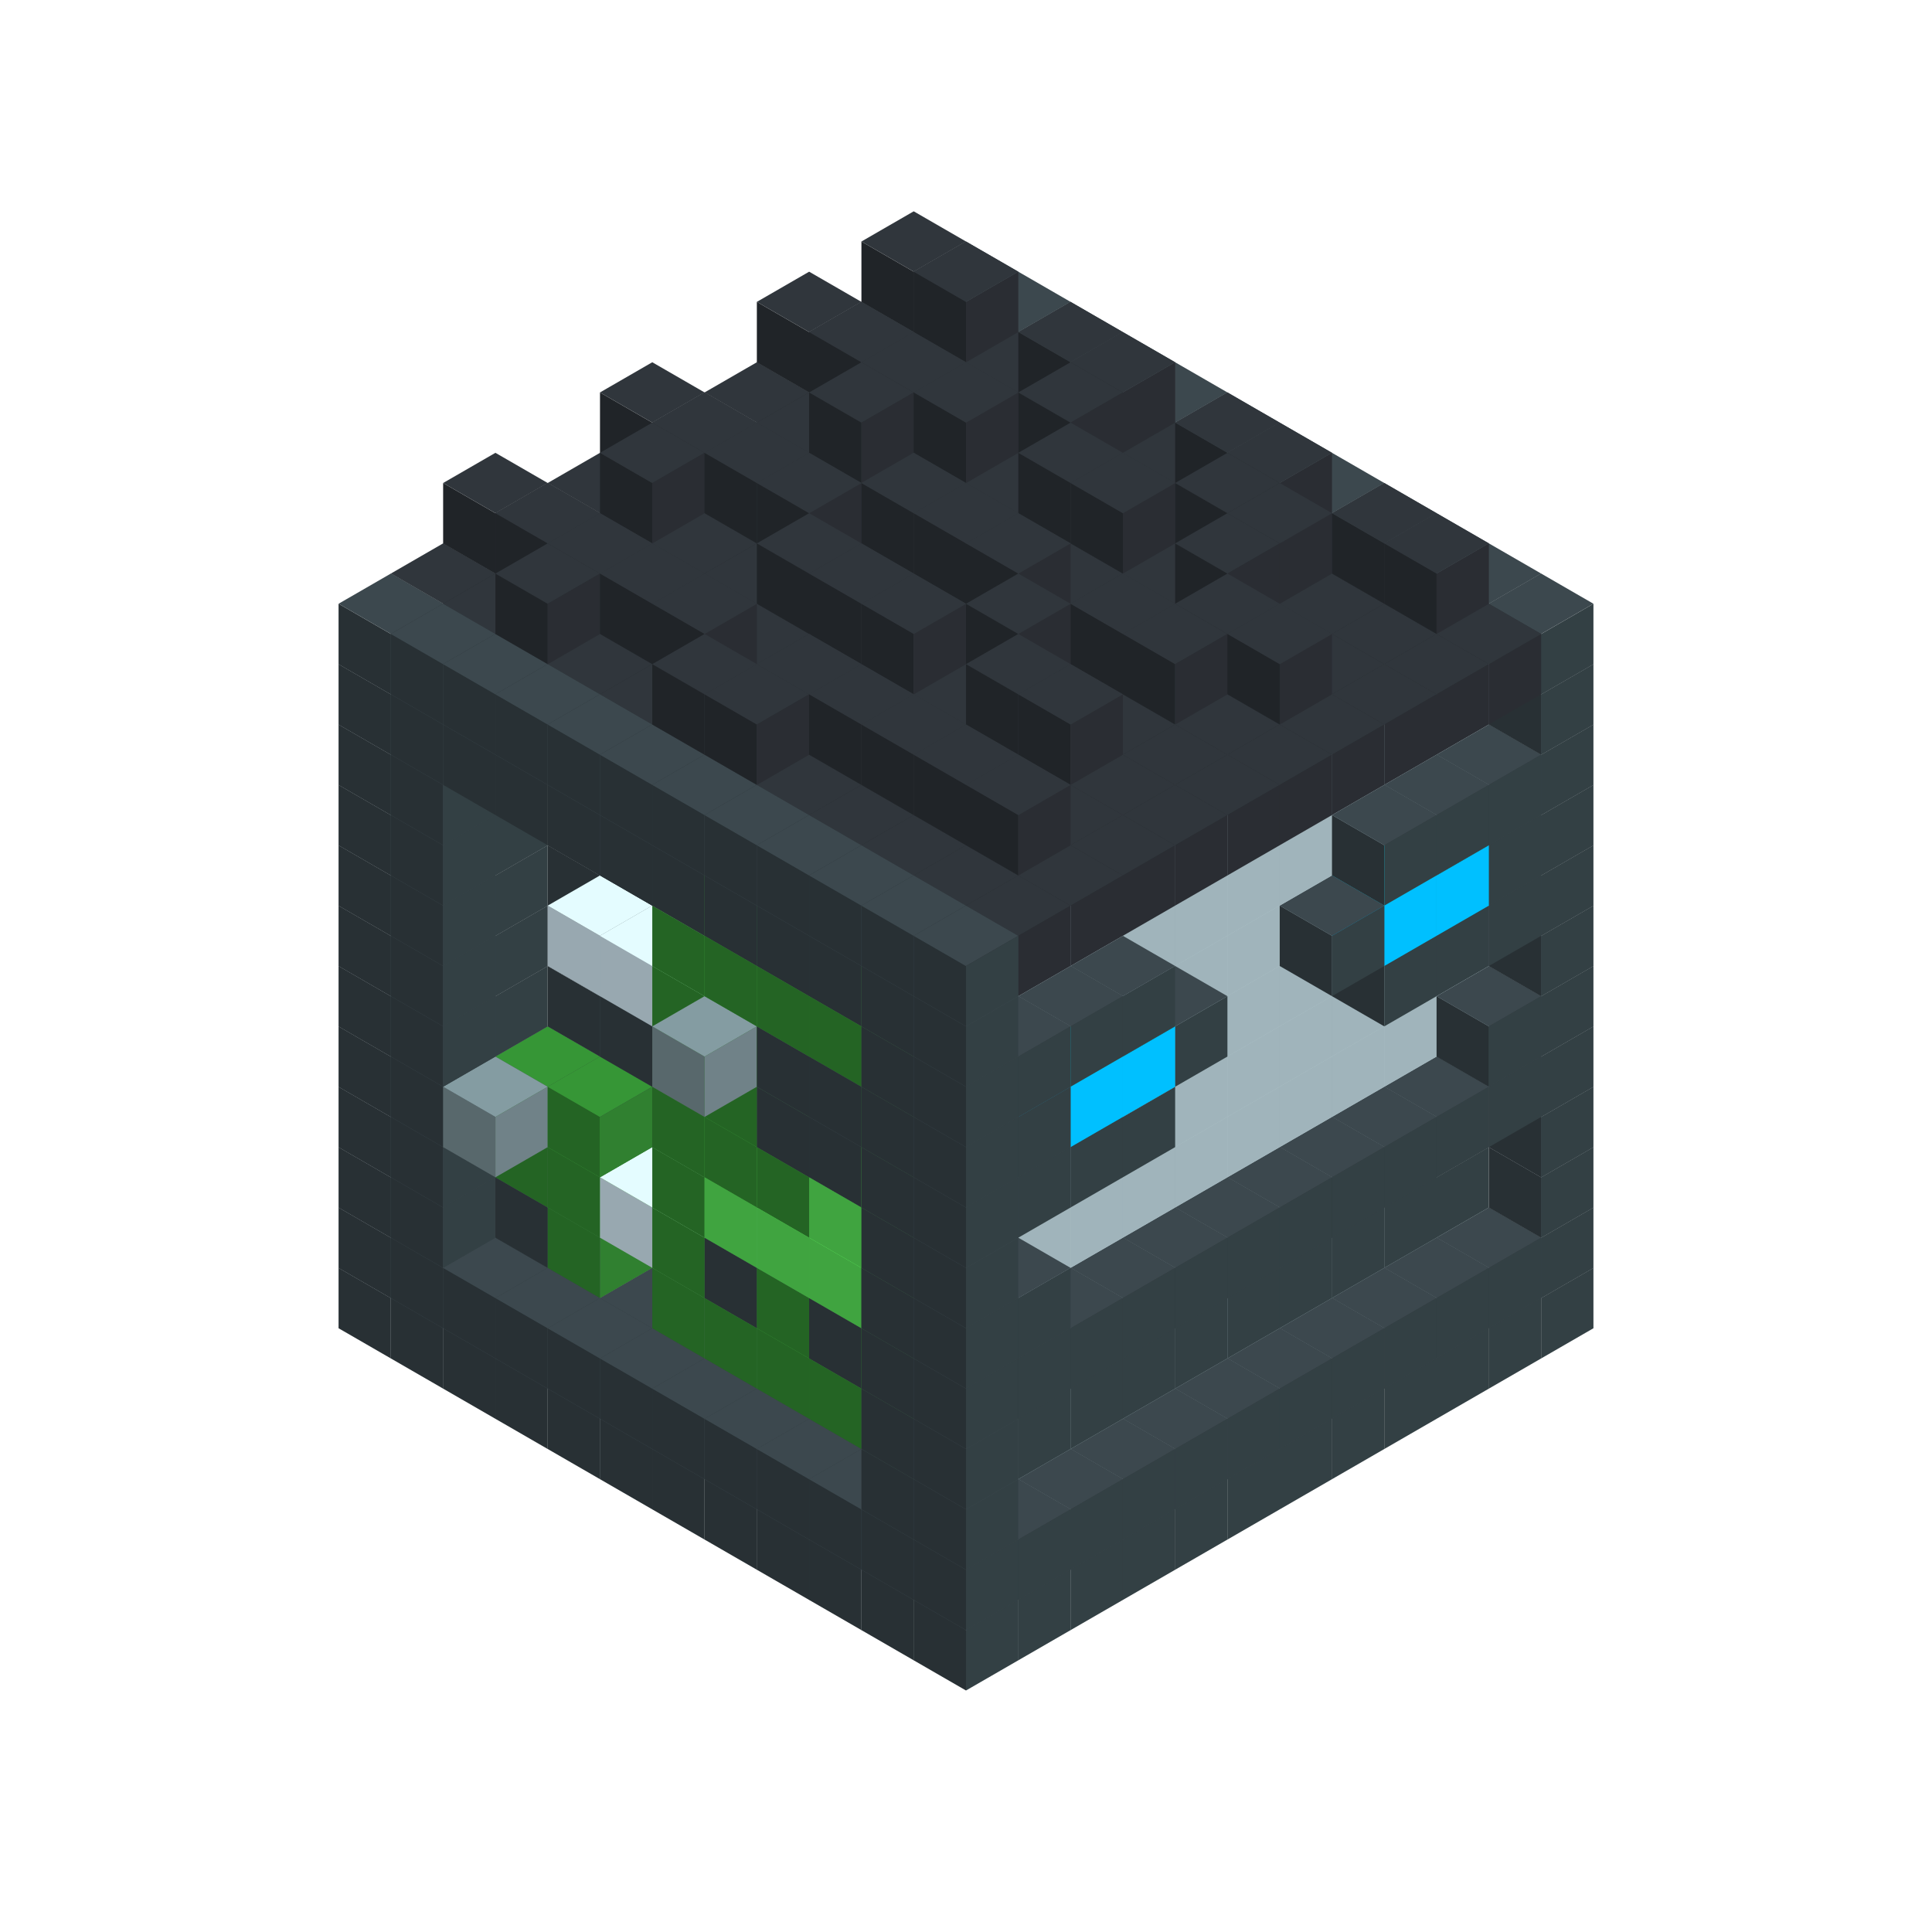 
<svg width='600' height='600' viewBox='4436371 5550000 3200000 3200000' xmlns='http://www.w3.org/2000/svg' xmlns:xlink='http://www.w3.org/1999/xlink'>
<use xlink:href='#v-0x000000fa-1' transform='translate(983738,3600000)'/>
<use xlink:href='#v-0x000000fa-1' transform='translate(1070341,3650000)'/>
<use xlink:href='#v-0x000000fa-1' transform='translate(1156944,3700000)'/>
<use xlink:href='#v-0x000000fa-1' transform='translate(1243547,3750000)'/>
<use xlink:href='#v-0x000000fa-1' transform='translate(1330150,3800000)'/>
<use xlink:href='#v-0x000000fa-1' transform='translate(1416753,3850000)'/>
<use xlink:href='#v-0x000000fa-1' transform='translate(1503356,3900000)'/>
<use xlink:href='#v-0x000000fa-1' transform='translate(1589959,3950000)'/>
<use xlink:href='#v-0x000000fa-1' transform='translate(1676562,4000000)'/>
<use xlink:href='#v-0x000000fa-1' transform='translate(1763165,4050000)'/>
<use xlink:href='#v-0x000000fa-1' transform='translate(1849768,4100000)'/>
<use xlink:href='#v-0x000000fa-1' transform='translate(2889004,3600000)'/>
<use xlink:href='#v-0x000000fa-1' transform='translate(2802401,3650000)'/>
<use xlink:href='#v-0x000000fa-1' transform='translate(2715798,3700000)'/>
<use xlink:href='#v-0x000000fa-1' transform='translate(2629195,3750000)'/>
<use xlink:href='#v-0x000000fa-1' transform='translate(2542592,3800000)'/>
<use xlink:href='#v-0x000000fa-1' transform='translate(2455989,3850000)'/>
<use xlink:href='#v-0x000000fa-1' transform='translate(2369386,3900000)'/>
<use xlink:href='#v-0x000000fa-1' transform='translate(2282783,3950000)'/>
<use xlink:href='#v-0x000000fa-1' transform='translate(2196180,4000000)'/>
<use xlink:href='#v-0x000000fa-1' transform='translate(2109577,4050000)'/>
<use xlink:href='#v-0x000000fa-1' transform='translate(2022974,4100000)'/>
<use xlink:href='#v-0x000000fa-1' transform='translate(1936371,4150000)'/>
<use xlink:href='#v-0x000000fa-1' transform='translate(983738,3500000)'/>
<use xlink:href='#v-0x000000fa-1' transform='translate(1156944,3500000)'/>
<use xlink:href='#v-0x000000fa-1' transform='translate(1070341,3550000)'/>
<use xlink:href='#v-0x000000fa-1' transform='translate(1243547,3550000)'/>
<use xlink:href='#v-0x000000fa-1' transform='translate(1156944,3600000)'/>
<use xlink:href='#v-0x000000fa-1' transform='translate(1330150,3600000)'/>
<use xlink:href='#v-0x000000fa-1' transform='translate(1243547,3650000)'/>
<use xlink:href='#v-0x000000fa-1' transform='translate(1416753,3650000)'/>
<use xlink:href='#v-0x000000fa-1' transform='translate(1330150,3700000)'/>
<use xlink:href='#v-0x000000fa-1' transform='translate(1503356,3700000)'/>
<use xlink:href='#v-0x000000fa-1' transform='translate(1416753,3750000)'/>
<use xlink:href='#v-0x000000fa-1' transform='translate(1589959,3750000)'/>
<use xlink:href='#v-0x000000fa-1' transform='translate(1503356,3800000)'/>
<use xlink:href='#v-0x000000fa-1' transform='translate(1676562,3800000)'/>
<use xlink:href='#v-0x000000fa-1' transform='translate(1589959,3850000)'/>
<use xlink:href='#v-0x000000fa-1' transform='translate(1763165,3850000)'/>
<use xlink:href='#v-0x000000fa-1' transform='translate(1676562,3900000)'/>
<use xlink:href='#v-0x000000fa-1' transform='translate(1849768,3900000)'/>
<use xlink:href='#v-0x000000fa-1' transform='translate(1763165,3950000)'/>
<use xlink:href='#v-0x000000fa-2' transform='translate(2715798,3500000)'/>
<use xlink:href='#v-0x000000fa-2' transform='translate(2629195,3550000)'/>
<use xlink:href='#v-0x000000fa-2' transform='translate(2542592,3600000)'/>
<use xlink:href='#v-0x000000fa-2' transform='translate(2455989,3650000)'/>
<use xlink:href='#v-0x000000fa-2' transform='translate(2369386,3700000)'/>
<use xlink:href='#v-0x000000fa-2' transform='translate(2282783,3750000)'/>
<use xlink:href='#v-0x000000fa-2' transform='translate(2196180,3800000)'/>
<use xlink:href='#v-0x000000fa-2' transform='translate(2109577,3850000)'/>
<use xlink:href='#v-0x000000fa-2' transform='translate(2022974,3900000)'/>
<use xlink:href='#v-0x000000fa-1' transform='translate(1936371,3950000)'/>
<use xlink:href='#v-0x000000fa-1' transform='translate(1849768,4000000)'/>
<use xlink:href='#v-0x000000fa-1' transform='translate(2889004,3500000)'/>
<use xlink:href='#v-0x000000fa-1' transform='translate(2802401,3550000)'/>
<use xlink:href='#v-0x000000fa-1' transform='translate(2715798,3600000)'/>
<use xlink:href='#v-0x000000fa-1' transform='translate(2629195,3650000)'/>
<use xlink:href='#v-0x000000fa-1' transform='translate(2542592,3700000)'/>
<use xlink:href='#v-0x000000fa-1' transform='translate(2455989,3750000)'/>
<use xlink:href='#v-0x000000fa-1' transform='translate(2369386,3800000)'/>
<use xlink:href='#v-0x000000fa-1' transform='translate(2282783,3850000)'/>
<use xlink:href='#v-0x000000fa-1' transform='translate(2196180,3900000)'/>
<use xlink:href='#v-0x000000fa-1' transform='translate(2109577,3950000)'/>
<use xlink:href='#v-0x000000fa-1' transform='translate(2022974,4000000)'/>
<use xlink:href='#v-0x000000fa-1' transform='translate(1936371,4050000)'/>
<use xlink:href='#v-0x000000fa-1' transform='translate(983738,3400000)'/>
<use xlink:href='#v-0x000000fa-1' transform='translate(1156944,3400000)'/>
<use xlink:href='#v-0x000000fa-1' transform='translate(1070341,3450000)'/>
<use xlink:href='#v-0x000000fa-8' transform='translate(1330150,3400000)'/>
<use xlink:href='#v-0x000000fa-8' transform='translate(1243547,3450000)'/>
<use xlink:href='#v-0x000000fa-8' transform='translate(1416753,3450000)'/>
<use xlink:href='#v-0x000000fa-6' transform='translate(1330150,3500000)'/>
<use xlink:href='#v-0x000000fa-8' transform='translate(1503356,3500000)'/>
<use xlink:href='#v-0x000000fa-8' transform='translate(1589959,3550000)'/>
<use xlink:href='#v-0x000000fa-6' transform='translate(1503356,3600000)'/>
<use xlink:href='#v-0x000000fa-8' transform='translate(1676562,3600000)'/>
<use xlink:href='#v-0x000000fa-6' transform='translate(1589959,3650000)'/>
<use xlink:href='#v-0x000000fa-8' transform='translate(1763165,3650000)'/>
<use xlink:href='#v-0x000000fa-6' transform='translate(1676562,3700000)'/>
<use xlink:href='#v-0x000000fa-8' transform='translate(1849768,3700000)'/>
<use xlink:href='#v-0x000000fa-6' transform='translate(1763165,3750000)'/>
<use xlink:href='#v-0x000000fa-8' transform='translate(1936371,3750000)'/>
<use xlink:href='#v-0x000000fa-6' transform='translate(1849768,3800000)'/>
<use xlink:href='#v-0x000000fa-4' transform='translate(2715798,3400000)'/>
<use xlink:href='#v-0x000000fa-4' transform='translate(2629195,3450000)'/>
<use xlink:href='#v-0x000000fa-4' transform='translate(2542592,3500000)'/>
<use xlink:href='#v-0x000000fa-4' transform='translate(2455989,3550000)'/>
<use xlink:href='#v-0x000000fa-4' transform='translate(2369386,3600000)'/>
<use xlink:href='#v-0x000000fa-4' transform='translate(2282783,3650000)'/>
<use xlink:href='#v-0x000000fa-4' transform='translate(2196180,3700000)'/>
<use xlink:href='#v-0x000000fa-4' transform='translate(2109577,3750000)'/>
<use xlink:href='#v-0x000000fa-4' transform='translate(2022974,3800000)'/>
<use xlink:href='#v-0x000000fa-1' transform='translate(1936371,3850000)'/>
<use xlink:href='#v-0x000000fa-1' transform='translate(1849768,3900000)'/>
<use xlink:href='#v-0x000000fa-1' transform='translate(2889004,3400000)'/>
<use xlink:href='#v-0x000000fa-1' transform='translate(1936371,3950000)'/>
<use xlink:href='#v-0x000000fa-1' transform='translate(983738,3300000)'/>
<use xlink:href='#v-0x000000fa-1' transform='translate(1156944,3300000)'/>
<use xlink:href='#v-0x000000fa-1' transform='translate(1070341,3350000)'/>
<use xlink:href='#v-0x000000fa-8' transform='translate(1330150,3300000)'/>
<use xlink:href='#v-0x000000fa-6' transform='translate(1243547,3350000)'/>
<use xlink:href='#v-0x000000fa-8' transform='translate(1416753,3350000)'/>
<use xlink:href='#v-0x000000fa-6' transform='translate(1330150,3400000)'/>
<use xlink:href='#v-0x000000fa-8' transform='translate(1503356,3400000)'/>
<use xlink:href='#v-0x000000fa-10' transform='translate(1416753,3450000)'/>
<use xlink:href='#v-0x000000fa-8' transform='translate(1589959,3450000)'/>
<use xlink:href='#v-0x000000fa-6' transform='translate(1503356,3500000)'/>
<use xlink:href='#v-0x000000fa-8' transform='translate(1676562,3500000)'/>
<use xlink:href='#v-0x000000fa-8' transform='translate(1589959,3550000)'/>
<use xlink:href='#v-0x000000fa-8' transform='translate(1763165,3550000)'/>
<use xlink:href='#v-0x000000fa-6' transform='translate(1676562,3600000)'/>
<use xlink:href='#v-0x000000fa-8' transform='translate(1849768,3600000)'/>
<use xlink:href='#v-0x000000fa-8' transform='translate(1763165,3650000)'/>
<use xlink:href='#v-0x000000fa-8' transform='translate(1936371,3650000)'/>
<use xlink:href='#v-0x000000fa-6' transform='translate(1849768,3700000)'/>
<use xlink:href='#v-0x000000fa-4' transform='translate(2715798,3300000)'/>
<use xlink:href='#v-0x000000fa-4' transform='translate(2629195,3350000)'/>
<use xlink:href='#v-0x000000fa-4' transform='translate(2542592,3400000)'/>
<use xlink:href='#v-0x000000fa-4' transform='translate(2455989,3450000)'/>
<use xlink:href='#v-0x000000fa-4' transform='translate(2369386,3500000)'/>
<use xlink:href='#v-0x000000fa-4' transform='translate(2282783,3550000)'/>
<use xlink:href='#v-0x000000fa-4' transform='translate(2196180,3600000)'/>
<use xlink:href='#v-0x000000fa-4' transform='translate(2109577,3650000)'/>
<use xlink:href='#v-0x000000fa-4' transform='translate(2022974,3700000)'/>
<use xlink:href='#v-0x000000fa-1' transform='translate(1936371,3750000)'/>
<use xlink:href='#v-0x000000fa-1' transform='translate(1849768,3800000)'/>
<use xlink:href='#v-0x000000fa-1' transform='translate(2889004,3300000)'/>
<use xlink:href='#v-0x000000fa-1' transform='translate(1936371,3850000)'/>
<use xlink:href='#v-0x000000fa-1' transform='translate(983738,3200000)'/>
<use xlink:href='#v-0x000000fa-1' transform='translate(1156944,3200000)'/>
<use xlink:href='#v-0x000000fa-1' transform='translate(1070341,3250000)'/>
<use xlink:href='#v-0x000000fa-8' transform='translate(1330150,3200000)'/>
<use xlink:href='#v-0x000000fa-6' transform='translate(1243547,3250000)'/>
<use xlink:href='#v-0x000000fa-9' transform='translate(1156944,3300000)'/>
<use xlink:href='#v-0x000000fa-8' transform='translate(1416753,3250000)'/>
<use xlink:href='#v-0x000000fa-6' transform='translate(1330150,3300000)'/>
<use xlink:href='#v-0x000000fa-8' transform='translate(1503356,3300000)'/>
<use xlink:href='#v-0x000000fa-8' transform='translate(1589959,3350000)'/>
<use xlink:href='#v-0x000000fa-6' transform='translate(1503356,3400000)'/>
<use xlink:href='#v-0x000000fa-8' transform='translate(1676562,3400000)'/>
<use xlink:href='#v-0x000000fa-7' transform='translate(1589959,3450000)'/>
<use xlink:href='#v-0x000000fa-8' transform='translate(1763165,3450000)'/>
<use xlink:href='#v-0x000000fa-7' transform='translate(1676562,3500000)'/>
<use xlink:href='#v-0x000000fa-8' transform='translate(1849768,3500000)'/>
<use xlink:href='#v-0x000000fa-7' transform='translate(1763165,3550000)'/>
<use xlink:href='#v-0x000000fa-8' transform='translate(1936371,3550000)'/>
<use xlink:href='#v-0x000000fa-6' transform='translate(1849768,3600000)'/>
<use xlink:href='#v-0x000000fa-2' transform='translate(2715798,3200000)'/>
<use xlink:href='#v-0x000000fa-2' transform='translate(2629195,3250000)'/>
<use xlink:href='#v-0x000000fa-2' transform='translate(2542592,3300000)'/>
<use xlink:href='#v-0x000000fa-2' transform='translate(2455989,3350000)'/>
<use xlink:href='#v-0x000000fa-2' transform='translate(2369386,3400000)'/>
<use xlink:href='#v-0x000000fa-2' transform='translate(2282783,3450000)'/>
<use xlink:href='#v-0x000000fa-2' transform='translate(2196180,3500000)'/>
<use xlink:href='#v-0x000000fa-2' transform='translate(2109577,3550000)'/>
<use xlink:href='#v-0x000000fa-2' transform='translate(2022974,3600000)'/>
<use xlink:href='#v-0x000000fa-1' transform='translate(1936371,3650000)'/>
<use xlink:href='#v-0x000000fa-1' transform='translate(1849768,3700000)'/>
<use xlink:href='#v-0x000000fa-1' transform='translate(2889004,3200000)'/>
<use xlink:href='#v-0x000000fa-1' transform='translate(2802401,3250000)'/>
<use xlink:href='#v-0x000000fa-1' transform='translate(2715798,3300000)'/>
<use xlink:href='#v-0x000000fa-1' transform='translate(2629195,3350000)'/>
<use xlink:href='#v-0x000000fa-1' transform='translate(2542592,3400000)'/>
<use xlink:href='#v-0x000000fa-1' transform='translate(2455989,3450000)'/>
<use xlink:href='#v-0x000000fa-1' transform='translate(2369386,3500000)'/>
<use xlink:href='#v-0x000000fa-1' transform='translate(2282783,3550000)'/>
<use xlink:href='#v-0x000000fa-1' transform='translate(2196180,3600000)'/>
<use xlink:href='#v-0x000000fa-1' transform='translate(2109577,3650000)'/>
<use xlink:href='#v-0x000000fa-1' transform='translate(2022974,3700000)'/>
<use xlink:href='#v-0x000000fa-1' transform='translate(1936371,3750000)'/>
<use xlink:href='#v-0x000000fa-1' transform='translate(983738,3100000)'/>
<use xlink:href='#v-0x000000fa-1' transform='translate(1156944,3100000)'/>
<use xlink:href='#v-0x000000fa-1' transform='translate(1070341,3150000)'/>
<use xlink:href='#v-0x000000fa-8' transform='translate(1330150,3100000)'/>
<use xlink:href='#v-0x000000fa-8' transform='translate(1416753,3150000)'/>
<use xlink:href='#v-0x000000fa-8' transform='translate(1503356,3200000)'/>
<use xlink:href='#v-0x000000fa-8' transform='translate(1589959,3250000)'/>
<use xlink:href='#v-0x000000fa-6' transform='translate(1503356,3300000)'/>
<use xlink:href='#v-0x000000fa-8' transform='translate(1676562,3300000)'/>
<use xlink:href='#v-0x000000fa-6' transform='translate(1589959,3350000)'/>
<use xlink:href='#v-0x000000fa-8' transform='translate(1763165,3350000)'/>
<use xlink:href='#v-0x000000fa-6' transform='translate(1676562,3400000)'/>
<use xlink:href='#v-0x000000fa-8' transform='translate(1849768,3400000)'/>
<use xlink:href='#v-0x000000fa-7' transform='translate(1763165,3450000)'/>
<use xlink:href='#v-0x000000fa-8' transform='translate(1936371,3450000)'/>
<use xlink:href='#v-0x000000fa-6' transform='translate(1849768,3500000)'/>
<use xlink:href='#v-0x000000fa-2' transform='translate(2715798,3100000)'/>
<use xlink:href='#v-0x000000fa-2' transform='translate(2629195,3150000)'/>
<use xlink:href='#v-0x000000fa-2' transform='translate(2542592,3200000)'/>
<use xlink:href='#v-0x000000fa-2' transform='translate(2455989,3250000)'/>
<use xlink:href='#v-0x000000fa-2' transform='translate(2369386,3300000)'/>
<use xlink:href='#v-0x000000fa-2' transform='translate(2282783,3350000)'/>
<use xlink:href='#v-0x000000fa-2' transform='translate(2196180,3400000)'/>
<use xlink:href='#v-0x000000fa-2' transform='translate(2109577,3450000)'/>
<use xlink:href='#v-0x000000fa-2' transform='translate(2022974,3500000)'/>
<use xlink:href='#v-0x000000fa-1' transform='translate(1936371,3550000)'/>
<use xlink:href='#v-0x000000fa-1' transform='translate(1849768,3600000)'/>
<use xlink:href='#v-0x000000fa-1' transform='translate(2889004,3100000)'/>
<use xlink:href='#v-0x000000fa-1' transform='translate(2802401,3150000)'/>
<use xlink:href='#v-0x000000fa-1' transform='translate(2022974,3600000)'/>
<use xlink:href='#v-0x000000fa-1' transform='translate(1936371,3650000)'/>
<use xlink:href='#v-0x000000fa-1' transform='translate(983738,3000000)'/>
<use xlink:href='#v-0x000000fa-1' transform='translate(1156944,3000000)'/>
<use xlink:href='#v-0x000000fa-1' transform='translate(1070341,3050000)'/>
<use xlink:href='#v-0x000000fa-8' transform='translate(1330150,3000000)'/>
<use xlink:href='#v-0x000000fa-8' transform='translate(1416753,3050000)'/>
<use xlink:href='#v-0x000000fa-8' transform='translate(1503356,3100000)'/>
<use xlink:href='#v-0x000000fa-8' transform='translate(1589959,3150000)'/>
<use xlink:href='#v-0x000000fa-6' transform='translate(1503356,3200000)'/>
<use xlink:href='#v-0x000000fa-8' transform='translate(1676562,3200000)'/>
<use xlink:href='#v-0x000000fa-6' transform='translate(1589959,3250000)'/>
<use xlink:href='#v-0x000000fa-8' transform='translate(1763165,3250000)'/>
<use xlink:href='#v-0x000000fa-8' transform='translate(1676562,3300000)'/>
<use xlink:href='#v-0x000000fa-8' transform='translate(1849768,3300000)'/>
<use xlink:href='#v-0x000000fa-8' transform='translate(1763165,3350000)'/>
<use xlink:href='#v-0x000000fa-8' transform='translate(1936371,3350000)'/>
<use xlink:href='#v-0x000000fa-6' transform='translate(1849768,3400000)'/>
<use xlink:href='#v-0x000000fa-2' transform='translate(2715798,3000000)'/>
<use xlink:href='#v-0x000000fa-2' transform='translate(2629195,3050000)'/>
<use xlink:href='#v-0x000000fa-2' transform='translate(2542592,3100000)'/>
<use xlink:href='#v-0x000000fa-2' transform='translate(2455989,3150000)'/>
<use xlink:href='#v-0x000000fa-2' transform='translate(2369386,3200000)'/>
<use xlink:href='#v-0x000000fa-2' transform='translate(2282783,3250000)'/>
<use xlink:href='#v-0x000000fa-2' transform='translate(2196180,3300000)'/>
<use xlink:href='#v-0x000000fa-2' transform='translate(2109577,3350000)'/>
<use xlink:href='#v-0x000000fa-2' transform='translate(2022974,3400000)'/>
<use xlink:href='#v-0x000000fa-1' transform='translate(1936371,3450000)'/>
<use xlink:href='#v-0x000000fa-1' transform='translate(1849768,3500000)'/>
<use xlink:href='#v-0x000000fa-1' transform='translate(2889004,3000000)'/>
<use xlink:href='#v-0x000000fa-1' transform='translate(1936371,3550000)'/>
<use xlink:href='#v-0x000000fa-1' transform='translate(983738,2900000)'/>
<use xlink:href='#v-0x000000fa-1' transform='translate(1156944,2900000)'/>
<use xlink:href='#v-0x000000fa-1' transform='translate(1070341,2950000)'/>
<use xlink:href='#v-0x000000fa-8' transform='translate(1330150,2900000)'/>
<use xlink:href='#v-0x000000fa-8' transform='translate(1416753,2950000)'/>
<use xlink:href='#v-0x000000fa-10' transform='translate(1330150,3000000)'/>
<use xlink:href='#v-0x000000fa-8' transform='translate(1503356,3000000)'/>
<use xlink:href='#v-0x000000fa-10' transform='translate(1416753,3050000)'/>
<use xlink:href='#v-0x000000fa-8' transform='translate(1589959,3050000)'/>
<use xlink:href='#v-0x000000fa-6' transform='translate(1503356,3100000)'/>
<use xlink:href='#v-0x000000fa-8' transform='translate(1676562,3100000)'/>
<use xlink:href='#v-0x000000fa-6' transform='translate(1589959,3150000)'/>
<use xlink:href='#v-0x000000fa-9' transform='translate(1503356,3200000)'/>
<use xlink:href='#v-0x000000fa-8' transform='translate(1763165,3150000)'/>
<use xlink:href='#v-0x000000fa-8' transform='translate(1676562,3200000)'/>
<use xlink:href='#v-0x000000fa-8' transform='translate(1849768,3200000)'/>
<use xlink:href='#v-0x000000fa-8' transform='translate(1763165,3250000)'/>
<use xlink:href='#v-0x000000fa-8' transform='translate(1936371,3250000)'/>
<use xlink:href='#v-0x000000fa-6' transform='translate(1849768,3300000)'/>
<use xlink:href='#v-0x000000fa-2' transform='translate(2715798,2900000)'/>
<use xlink:href='#v-0x000000fa-2' transform='translate(2629195,2950000)'/>
<use xlink:href='#v-0x000000fa-2' transform='translate(2542592,3000000)'/>
<use xlink:href='#v-0x000000fa-2' transform='translate(2455989,3050000)'/>
<use xlink:href='#v-0x000000fa-2' transform='translate(2369386,3100000)'/>
<use xlink:href='#v-0x000000fa-2' transform='translate(2282783,3150000)'/>
<use xlink:href='#v-0x000000fa-2' transform='translate(2196180,3200000)'/>
<use xlink:href='#v-0x000000fa-2' transform='translate(2109577,3250000)'/>
<use xlink:href='#v-0x000000fa-2' transform='translate(2022974,3300000)'/>
<use xlink:href='#v-0x000000fa-1' transform='translate(1936371,3350000)'/>
<use xlink:href='#v-0x000000fa-1' transform='translate(1849768,3400000)'/>
<use xlink:href='#v-0x000000fa-1' transform='translate(2889004,2900000)'/>
<use xlink:href='#v-0x000000fa-1' transform='translate(2802401,2950000)'/>
<use xlink:href='#v-0x000000fa-1' transform='translate(2715798,3000000)'/>
<use xlink:href='#v-0x000000fa-1' transform='translate(2629195,3050000)'/>
<use xlink:href='#v-0x000000fa-1' transform='translate(2196180,3300000)'/>
<use xlink:href='#v-0x000000fa-1' transform='translate(2109577,3350000)'/>
<use xlink:href='#v-0x000000fa-1' transform='translate(2022974,3400000)'/>
<use xlink:href='#v-0x000000fa-1' transform='translate(1936371,3450000)'/>
<use xlink:href='#v-0x000000fa-1' transform='translate(983738,2800000)'/>
<use xlink:href='#v-0x000000fa-1' transform='translate(1156944,2800000)'/>
<use xlink:href='#v-0x000000fa-1' transform='translate(1070341,2850000)'/>
<use xlink:href='#v-0x000000fa-8' transform='translate(1330150,2800000)'/>
<use xlink:href='#v-0x000000fa-8' transform='translate(1416753,2850000)'/>
<use xlink:href='#v-0x000000fa-8' transform='translate(1503356,2900000)'/>
<use xlink:href='#v-0x000000fa-8' transform='translate(1589959,2950000)'/>
<use xlink:href='#v-0x000000fa-6' transform='translate(1503356,3000000)'/>
<use xlink:href='#v-0x000000fa-8' transform='translate(1676562,3000000)'/>
<use xlink:href='#v-0x000000fa-6' transform='translate(1589959,3050000)'/>
<use xlink:href='#v-0x000000fa-8' transform='translate(1763165,3050000)'/>
<use xlink:href='#v-0x000000fa-6' transform='translate(1676562,3100000)'/>
<use xlink:href='#v-0x000000fa-8' transform='translate(1849768,3100000)'/>
<use xlink:href='#v-0x000000fa-6' transform='translate(1763165,3150000)'/>
<use xlink:href='#v-0x000000fa-8' transform='translate(1936371,3150000)'/>
<use xlink:href='#v-0x000000fa-6' transform='translate(1849768,3200000)'/>
<use xlink:href='#v-0x000000fa-2' transform='translate(2715798,2800000)'/>
<use xlink:href='#v-0x000000fa-2' transform='translate(2629195,2850000)'/>
<use xlink:href='#v-0x000000fa-2' transform='translate(2542592,2900000)'/>
<use xlink:href='#v-0x000000fa-2' transform='translate(2455989,2950000)'/>
<use xlink:href='#v-0x000000fa-2' transform='translate(2369386,3000000)'/>
<use xlink:href='#v-0x000000fa-2' transform='translate(2282783,3050000)'/>
<use xlink:href='#v-0x000000fa-2' transform='translate(2196180,3100000)'/>
<use xlink:href='#v-0x000000fa-2' transform='translate(2109577,3150000)'/>
<use xlink:href='#v-0x000000fa-2' transform='translate(2022974,3200000)'/>
<use xlink:href='#v-0x000000fa-1' transform='translate(1936371,3250000)'/>
<use xlink:href='#v-0x000000fa-1' transform='translate(1849768,3300000)'/>
<use xlink:href='#v-0x000000fa-1' transform='translate(2889004,2800000)'/>
<use xlink:href='#v-0x000000fa-1' transform='translate(2802401,2850000)'/>
<use xlink:href='#v-0x000000fa-3' transform='translate(2715798,2900000)'/>
<use xlink:href='#v-0x000000fa-3' transform='translate(2629195,2950000)'/>
<use xlink:href='#v-0x000000fa-1' transform='translate(2542592,3000000)'/>
<use xlink:href='#v-0x000000fa-1' transform='translate(2282783,3150000)'/>
<use xlink:href='#v-0x000000fa-3' transform='translate(2196180,3200000)'/>
<use xlink:href='#v-0x000000fa-3' transform='translate(2109577,3250000)'/>
<use xlink:href='#v-0x000000fa-1' transform='translate(2022974,3300000)'/>
<use xlink:href='#v-0x000000fa-1' transform='translate(1936371,3350000)'/>
<use xlink:href='#v-0x000000fa-1' transform='translate(983738,2700000)'/>
<use xlink:href='#v-0x000000fa-1' transform='translate(1156944,2700000)'/>
<use xlink:href='#v-0x000000fa-1' transform='translate(1070341,2750000)'/>
<use xlink:href='#v-0x000000fa-8' transform='translate(1330150,2700000)'/>
<use xlink:href='#v-0x000000fa-8' transform='translate(1416753,2750000)'/>
<use xlink:href='#v-0x000000fa-8' transform='translate(1503356,2800000)'/>
<use xlink:href='#v-0x000000fa-8' transform='translate(1589959,2850000)'/>
<use xlink:href='#v-0x000000fa-8' transform='translate(1676562,2900000)'/>
<use xlink:href='#v-0x000000fa-8' transform='translate(1763165,2950000)'/>
<use xlink:href='#v-0x000000fa-8' transform='translate(1849768,3000000)'/>
<use xlink:href='#v-0x000000fa-8' transform='translate(1936371,3050000)'/>
<use xlink:href='#v-0x000000fa-2' transform='translate(2715798,2700000)'/>
<use xlink:href='#v-0x000000fa-2' transform='translate(2629195,2750000)'/>
<use xlink:href='#v-0x000000fa-2' transform='translate(2542592,2800000)'/>
<use xlink:href='#v-0x000000fa-2' transform='translate(2455989,2850000)'/>
<use xlink:href='#v-0x000000fa-2' transform='translate(2369386,2900000)'/>
<use xlink:href='#v-0x000000fa-2' transform='translate(2282783,2950000)'/>
<use xlink:href='#v-0x000000fa-2' transform='translate(2196180,3000000)'/>
<use xlink:href='#v-0x000000fa-2' transform='translate(2109577,3050000)'/>
<use xlink:href='#v-0x000000fa-2' transform='translate(2022974,3100000)'/>
<use xlink:href='#v-0x000000fa-1' transform='translate(1936371,3150000)'/>
<use xlink:href='#v-0x000000fa-1' transform='translate(1849768,3200000)'/>
<use xlink:href='#v-0x000000fa-1' transform='translate(2889004,2700000)'/>
<use xlink:href='#v-0x000000fa-1' transform='translate(2802401,2750000)'/>
<use xlink:href='#v-0x000000fa-1' transform='translate(2715798,2800000)'/>
<use xlink:href='#v-0x000000fa-1' transform='translate(2629195,2850000)'/>
<use xlink:href='#v-0x000000fa-1' transform='translate(2196180,3100000)'/>
<use xlink:href='#v-0x000000fa-1' transform='translate(2109577,3150000)'/>
<use xlink:href='#v-0x000000fa-1' transform='translate(2022974,3200000)'/>
<use xlink:href='#v-0x000000fa-1' transform='translate(1936371,3250000)'/>
<use xlink:href='#v-0x000000fa-1' transform='translate(983738,2600000)'/>
<use xlink:href='#v-0x000000fa-1' transform='translate(1156944,2600000)'/>
<use xlink:href='#v-0x000000fa-1' transform='translate(1070341,2650000)'/>
<use xlink:href='#v-0x000000fa-1' transform='translate(1243547,2650000)'/>
<use xlink:href='#v-0x000000fa-1' transform='translate(1156944,2700000)'/>
<use xlink:href='#v-0x000000fa-1' transform='translate(1330150,2700000)'/>
<use xlink:href='#v-0x000000fa-1' transform='translate(1243547,2750000)'/>
<use xlink:href='#v-0x000000fa-1' transform='translate(1416753,2750000)'/>
<use xlink:href='#v-0x000000fa-1' transform='translate(1330150,2800000)'/>
<use xlink:href='#v-0x000000fa-1' transform='translate(1503356,2800000)'/>
<use xlink:href='#v-0x000000fa-1' transform='translate(1416753,2850000)'/>
<use xlink:href='#v-0x000000fa-1' transform='translate(1589959,2850000)'/>
<use xlink:href='#v-0x000000fa-1' transform='translate(1503356,2900000)'/>
<use xlink:href='#v-0x000000fa-1' transform='translate(1676562,2900000)'/>
<use xlink:href='#v-0x000000fa-1' transform='translate(1589959,2950000)'/>
<use xlink:href='#v-0x000000fa-1' transform='translate(1763165,2950000)'/>
<use xlink:href='#v-0x000000fa-1' transform='translate(1676562,3000000)'/>
<use xlink:href='#v-0x000000fa-1' transform='translate(1849768,3000000)'/>
<use xlink:href='#v-0x000000fa-1' transform='translate(1763165,3050000)'/>
<use xlink:href='#v-0x000000fa-2' transform='translate(2715798,2600000)'/>
<use xlink:href='#v-0x000000fa-2' transform='translate(2629195,2650000)'/>
<use xlink:href='#v-0x000000fa-2' transform='translate(2542592,2700000)'/>
<use xlink:href='#v-0x000000fa-2' transform='translate(2455989,2750000)'/>
<use xlink:href='#v-0x000000fa-2' transform='translate(2369386,2800000)'/>
<use xlink:href='#v-0x000000fa-2' transform='translate(2282783,2850000)'/>
<use xlink:href='#v-0x000000fa-2' transform='translate(2196180,2900000)'/>
<use xlink:href='#v-0x000000fa-2' transform='translate(2109577,2950000)'/>
<use xlink:href='#v-0x000000fa-2' transform='translate(2022974,3000000)'/>
<use xlink:href='#v-0x000000fa-1' transform='translate(1936371,3050000)'/>
<use xlink:href='#v-0x000000fa-1' transform='translate(1849768,3100000)'/>
<use xlink:href='#v-0x000000fa-1' transform='translate(2889004,2600000)'/>
<use xlink:href='#v-0x000000fa-1' transform='translate(1936371,3150000)'/>
<use xlink:href='#v-0x000000fa-1' transform='translate(1936371,1950000)'/>
<use xlink:href='#v-0x000000fa-5' transform='translate(1849768,2000000)'/>
<use xlink:href='#v-0x000000fa-5' transform='translate(1763165,2050000)'/>
<use xlink:href='#v-0x000000fa-5' transform='translate(1676562,2100000)'/>
<use xlink:href='#v-0x000000fa-5' transform='translate(1589959,2150000)'/>
<use xlink:href='#v-0x000000fa-5' transform='translate(1503356,2200000)'/>
<use xlink:href='#v-0x000000fa-5' transform='translate(1416753,2250000)'/>
<use xlink:href='#v-0x000000fa-5' transform='translate(1330150,2300000)'/>
<use xlink:href='#v-0x000000fa-5' transform='translate(1243547,2350000)'/>
<use xlink:href='#v-0x000000fa-5' transform='translate(1156944,2400000)'/>
<use xlink:href='#v-0x000000fa-5' transform='translate(1070341,2450000)'/>
<use xlink:href='#v-0x000000fa-1' transform='translate(983738,2500000)'/>
<use xlink:href='#v-0x000000fa-1' transform='translate(2022974,2000000)'/>
<use xlink:href='#v-0x000000fa-5' transform='translate(1936371,2050000)'/>
<use xlink:href='#v-0x000000fa-5' transform='translate(1849768,2100000)'/>
<use xlink:href='#v-0x000000fa-5' transform='translate(1763165,2150000)'/>
<use xlink:href='#v-0x000000fa-5' transform='translate(1676562,2200000)'/>
<use xlink:href='#v-0x000000fa-5' transform='translate(1589959,2250000)'/>
<use xlink:href='#v-0x000000fa-5' transform='translate(1503356,2300000)'/>
<use xlink:href='#v-0x000000fa-5' transform='translate(1416753,2350000)'/>
<use xlink:href='#v-0x000000fa-5' transform='translate(1330150,2400000)'/>
<use xlink:href='#v-0x000000fa-5' transform='translate(1243547,2450000)'/>
<use xlink:href='#v-0x000000fa-5' transform='translate(1156944,2500000)'/>
<use xlink:href='#v-0x000000fa-1' transform='translate(1070341,2550000)'/>
<use xlink:href='#v-0x000000fa-1' transform='translate(2109577,2050000)'/>
<use xlink:href='#v-0x000000fa-5' transform='translate(2022974,2100000)'/>
<use xlink:href='#v-0x000000fa-5' transform='translate(1936371,2150000)'/>
<use xlink:href='#v-0x000000fa-5' transform='translate(1849768,2200000)'/>
<use xlink:href='#v-0x000000fa-5' transform='translate(1763165,2250000)'/>
<use xlink:href='#v-0x000000fa-5' transform='translate(1676562,2300000)'/>
<use xlink:href='#v-0x000000fa-5' transform='translate(1589959,2350000)'/>
<use xlink:href='#v-0x000000fa-5' transform='translate(1503356,2400000)'/>
<use xlink:href='#v-0x000000fa-5' transform='translate(1416753,2450000)'/>
<use xlink:href='#v-0x000000fa-5' transform='translate(1330150,2500000)'/>
<use xlink:href='#v-0x000000fa-5' transform='translate(1243547,2550000)'/>
<use xlink:href='#v-0x000000fa-1' transform='translate(1156944,2600000)'/>
<use xlink:href='#v-0x000000fa-1' transform='translate(2196180,2100000)'/>
<use xlink:href='#v-0x000000fa-5' transform='translate(2109577,2150000)'/>
<use xlink:href='#v-0x000000fa-5' transform='translate(2022974,2200000)'/>
<use xlink:href='#v-0x000000fa-5' transform='translate(1936371,2250000)'/>
<use xlink:href='#v-0x000000fa-5' transform='translate(1849768,2300000)'/>
<use xlink:href='#v-0x000000fa-5' transform='translate(1763165,2350000)'/>
<use xlink:href='#v-0x000000fa-5' transform='translate(1676562,2400000)'/>
<use xlink:href='#v-0x000000fa-5' transform='translate(1589959,2450000)'/>
<use xlink:href='#v-0x000000fa-5' transform='translate(1503356,2500000)'/>
<use xlink:href='#v-0x000000fa-5' transform='translate(1416753,2550000)'/>
<use xlink:href='#v-0x000000fa-5' transform='translate(1330150,2600000)'/>
<use xlink:href='#v-0x000000fa-1' transform='translate(1243547,2650000)'/>
<use xlink:href='#v-0x000000fa-1' transform='translate(2282783,2150000)'/>
<use xlink:href='#v-0x000000fa-5' transform='translate(2196180,2200000)'/>
<use xlink:href='#v-0x000000fa-5' transform='translate(2109577,2250000)'/>
<use xlink:href='#v-0x000000fa-5' transform='translate(2022974,2300000)'/>
<use xlink:href='#v-0x000000fa-5' transform='translate(1936371,2350000)'/>
<use xlink:href='#v-0x000000fa-5' transform='translate(1849768,2400000)'/>
<use xlink:href='#v-0x000000fa-5' transform='translate(1763165,2450000)'/>
<use xlink:href='#v-0x000000fa-5' transform='translate(1676562,2500000)'/>
<use xlink:href='#v-0x000000fa-5' transform='translate(1589959,2550000)'/>
<use xlink:href='#v-0x000000fa-5' transform='translate(1503356,2600000)'/>
<use xlink:href='#v-0x000000fa-5' transform='translate(1416753,2650000)'/>
<use xlink:href='#v-0x000000fa-1' transform='translate(1330150,2700000)'/>
<use xlink:href='#v-0x000000fa-1' transform='translate(2369386,2200000)'/>
<use xlink:href='#v-0x000000fa-5' transform='translate(2282783,2250000)'/>
<use xlink:href='#v-0x000000fa-5' transform='translate(2196180,2300000)'/>
<use xlink:href='#v-0x000000fa-5' transform='translate(2109577,2350000)'/>
<use xlink:href='#v-0x000000fa-5' transform='translate(2022974,2400000)'/>
<use xlink:href='#v-0x000000fa-5' transform='translate(1936371,2450000)'/>
<use xlink:href='#v-0x000000fa-5' transform='translate(1849768,2500000)'/>
<use xlink:href='#v-0x000000fa-5' transform='translate(1763165,2550000)'/>
<use xlink:href='#v-0x000000fa-5' transform='translate(1676562,2600000)'/>
<use xlink:href='#v-0x000000fa-5' transform='translate(1589959,2650000)'/>
<use xlink:href='#v-0x000000fa-5' transform='translate(1503356,2700000)'/>
<use xlink:href='#v-0x000000fa-1' transform='translate(1416753,2750000)'/>
<use xlink:href='#v-0x000000fa-1' transform='translate(2455989,2250000)'/>
<use xlink:href='#v-0x000000fa-5' transform='translate(2369386,2300000)'/>
<use xlink:href='#v-0x000000fa-5' transform='translate(2282783,2350000)'/>
<use xlink:href='#v-0x000000fa-5' transform='translate(2196180,2400000)'/>
<use xlink:href='#v-0x000000fa-5' transform='translate(2109577,2450000)'/>
<use xlink:href='#v-0x000000fa-5' transform='translate(2022974,2500000)'/>
<use xlink:href='#v-0x000000fa-5' transform='translate(1936371,2550000)'/>
<use xlink:href='#v-0x000000fa-5' transform='translate(1849768,2600000)'/>
<use xlink:href='#v-0x000000fa-5' transform='translate(1763165,2650000)'/>
<use xlink:href='#v-0x000000fa-5' transform='translate(1676562,2700000)'/>
<use xlink:href='#v-0x000000fa-5' transform='translate(1589959,2750000)'/>
<use xlink:href='#v-0x000000fa-1' transform='translate(1503356,2800000)'/>
<use xlink:href='#v-0x000000fa-1' transform='translate(2542592,2300000)'/>
<use xlink:href='#v-0x000000fa-5' transform='translate(2455989,2350000)'/>
<use xlink:href='#v-0x000000fa-5' transform='translate(2369386,2400000)'/>
<use xlink:href='#v-0x000000fa-5' transform='translate(2282783,2450000)'/>
<use xlink:href='#v-0x000000fa-5' transform='translate(2196180,2500000)'/>
<use xlink:href='#v-0x000000fa-5' transform='translate(2109577,2550000)'/>
<use xlink:href='#v-0x000000fa-5' transform='translate(2022974,2600000)'/>
<use xlink:href='#v-0x000000fa-5' transform='translate(1936371,2650000)'/>
<use xlink:href='#v-0x000000fa-5' transform='translate(1849768,2700000)'/>
<use xlink:href='#v-0x000000fa-5' transform='translate(1763165,2750000)'/>
<use xlink:href='#v-0x000000fa-5' transform='translate(1676562,2800000)'/>
<use xlink:href='#v-0x000000fa-1' transform='translate(1589959,2850000)'/>
<use xlink:href='#v-0x000000fa-1' transform='translate(2629195,2350000)'/>
<use xlink:href='#v-0x000000fa-5' transform='translate(2542592,2400000)'/>
<use xlink:href='#v-0x000000fa-5' transform='translate(2455989,2450000)'/>
<use xlink:href='#v-0x000000fa-5' transform='translate(2369386,2500000)'/>
<use xlink:href='#v-0x000000fa-5' transform='translate(2282783,2550000)'/>
<use xlink:href='#v-0x000000fa-5' transform='translate(2196180,2600000)'/>
<use xlink:href='#v-0x000000fa-5' transform='translate(2109577,2650000)'/>
<use xlink:href='#v-0x000000fa-5' transform='translate(2022974,2700000)'/>
<use xlink:href='#v-0x000000fa-5' transform='translate(1936371,2750000)'/>
<use xlink:href='#v-0x000000fa-5' transform='translate(1849768,2800000)'/>
<use xlink:href='#v-0x000000fa-5' transform='translate(1763165,2850000)'/>
<use xlink:href='#v-0x000000fa-1' transform='translate(1676562,2900000)'/>
<use xlink:href='#v-0x000000fa-1' transform='translate(2715798,2400000)'/>
<use xlink:href='#v-0x000000fa-5' transform='translate(2629195,2450000)'/>
<use xlink:href='#v-0x000000fa-5' transform='translate(2542592,2500000)'/>
<use xlink:href='#v-0x000000fa-5' transform='translate(2455989,2550000)'/>
<use xlink:href='#v-0x000000fa-5' transform='translate(2369386,2600000)'/>
<use xlink:href='#v-0x000000fa-5' transform='translate(2282783,2650000)'/>
<use xlink:href='#v-0x000000fa-5' transform='translate(2196180,2700000)'/>
<use xlink:href='#v-0x000000fa-5' transform='translate(2109577,2750000)'/>
<use xlink:href='#v-0x000000fa-5' transform='translate(2022974,2800000)'/>
<use xlink:href='#v-0x000000fa-5' transform='translate(1936371,2850000)'/>
<use xlink:href='#v-0x000000fa-5' transform='translate(1849768,2900000)'/>
<use xlink:href='#v-0x000000fa-1' transform='translate(1763165,2950000)'/>
<use xlink:href='#v-0x000000fa-1' transform='translate(2802401,2450000)'/>
<use xlink:href='#v-0x000000fa-5' transform='translate(2715798,2500000)'/>
<use xlink:href='#v-0x000000fa-5' transform='translate(2629195,2550000)'/>
<use xlink:href='#v-0x000000fa-5' transform='translate(2542592,2600000)'/>
<use xlink:href='#v-0x000000fa-5' transform='translate(2455989,2650000)'/>
<use xlink:href='#v-0x000000fa-5' transform='translate(2369386,2700000)'/>
<use xlink:href='#v-0x000000fa-5' transform='translate(2282783,2750000)'/>
<use xlink:href='#v-0x000000fa-5' transform='translate(2196180,2800000)'/>
<use xlink:href='#v-0x000000fa-5' transform='translate(2109577,2850000)'/>
<use xlink:href='#v-0x000000fa-5' transform='translate(2022974,2900000)'/>
<use xlink:href='#v-0x000000fa-5' transform='translate(1936371,2950000)'/>
<use xlink:href='#v-0x000000fa-1' transform='translate(1849768,3000000)'/>
<use xlink:href='#v-0x000000fa-1' transform='translate(2889004,2500000)'/>
<use xlink:href='#v-0x000000fa-5' transform='translate(2802401,2550000)'/>
<use xlink:href='#v-0x000000fa-5' transform='translate(2715798,2600000)'/>
<use xlink:href='#v-0x000000fa-5' transform='translate(2629195,2650000)'/>
<use xlink:href='#v-0x000000fa-5' transform='translate(2542592,2700000)'/>
<use xlink:href='#v-0x000000fa-5' transform='translate(2455989,2750000)'/>
<use xlink:href='#v-0x000000fa-5' transform='translate(2369386,2800000)'/>
<use xlink:href='#v-0x000000fa-5' transform='translate(2282783,2850000)'/>
<use xlink:href='#v-0x000000fa-5' transform='translate(2196180,2900000)'/>
<use xlink:href='#v-0x000000fa-5' transform='translate(2109577,2950000)'/>
<use xlink:href='#v-0x000000fa-5' transform='translate(2022974,3000000)'/>
<use xlink:href='#v-0x000000fa-1' transform='translate(1936371,3050000)'/>
<use xlink:href='#v-0x000000fa-5' transform='translate(1849768,1900000)'/>
<use xlink:href='#v-0x000000fa-5' transform='translate(1676562,2000000)'/>
<use xlink:href='#v-0x000000fa-5' transform='translate(1416753,2150000)'/>
<use xlink:href='#v-0x000000fa-5' transform='translate(1156944,2300000)'/>
<use xlink:href='#v-0x000000fa-5' transform='translate(1936371,1950000)'/>
<use xlink:href='#v-0x000000fa-5' transform='translate(1763165,2050000)'/>
<use xlink:href='#v-0x000000fa-5' transform='translate(1503356,2200000)'/>
<use xlink:href='#v-0x000000fa-5' transform='translate(1416753,2250000)'/>
<use xlink:href='#v-0x000000fa-5' transform='translate(1243547,2350000)'/>
<use xlink:href='#v-0x000000fa-5' transform='translate(1849768,2100000)'/>
<use xlink:href='#v-0x000000fa-5' transform='translate(1763165,2150000)'/>
<use xlink:href='#v-0x000000fa-5' transform='translate(1589959,2250000)'/>
<use xlink:href='#v-0x000000fa-5' transform='translate(1330150,2400000)'/>
<use xlink:href='#v-0x000000fa-5' transform='translate(1243547,2450000)'/>
<use xlink:href='#v-0x000000fa-5' transform='translate(2109577,2050000)'/>
<use xlink:href='#v-0x000000fa-5' transform='translate(1936371,2150000)'/>
<use xlink:href='#v-0x000000fa-5' transform='translate(1676562,2300000)'/>
<use xlink:href='#v-0x000000fa-5' transform='translate(1416753,2450000)'/>
<use xlink:href='#v-0x000000fa-5' transform='translate(2196180,2100000)'/>
<use xlink:href='#v-0x000000fa-5' transform='translate(2109577,2150000)'/>
<use xlink:href='#v-0x000000fa-5' transform='translate(1849768,2300000)'/>
<use xlink:href='#v-0x000000fa-5' transform='translate(1676562,2400000)'/>
<use xlink:href='#v-0x000000fa-5' transform='translate(1503356,2500000)'/>
<use xlink:href='#v-0x000000fa-5' transform='translate(2109577,2250000)'/>
<use xlink:href='#v-0x000000fa-5' transform='translate(1936371,2350000)'/>
<use xlink:href='#v-0x000000fa-5' transform='translate(1763165,2450000)'/>
<use xlink:href='#v-0x000000fa-5' transform='translate(1503356,2600000)'/>
<use xlink:href='#v-0x000000fa-5' transform='translate(2369386,2200000)'/>
<use xlink:href='#v-0x000000fa-5' transform='translate(2196180,2300000)'/>
<use xlink:href='#v-0x000000fa-5' transform='translate(2022974,2400000)'/>
<use xlink:href='#v-0x000000fa-5' transform='translate(1849768,2500000)'/>
<use xlink:href='#v-0x000000fa-5' transform='translate(1676562,2600000)'/>
<use xlink:href='#v-0x000000fa-5' transform='translate(1589959,2650000)'/>
<use xlink:href='#v-0x000000fa-5' transform='translate(2455989,2250000)'/>
<use xlink:href='#v-0x000000fa-5' transform='translate(2369386,2300000)'/>
<use xlink:href='#v-0x000000fa-5' transform='translate(2022974,2500000)'/>
<use xlink:href='#v-0x000000fa-5' transform='translate(1763165,2650000)'/>
<use xlink:href='#v-0x000000fa-5' transform='translate(2455989,2350000)'/>
<use xlink:href='#v-0x000000fa-5' transform='translate(2369386,2400000)'/>
<use xlink:href='#v-0x000000fa-5' transform='translate(2196180,2500000)'/>
<use xlink:href='#v-0x000000fa-5' transform='translate(2022974,2600000)'/>
<use xlink:href='#v-0x000000fa-5' transform='translate(1849768,2700000)'/>
<use xlink:href='#v-0x000000fa-5' transform='translate(2629195,2350000)'/>
<use xlink:href='#v-0x000000fa-5' transform='translate(2369386,2500000)'/>
<use xlink:href='#v-0x000000fa-5' transform='translate(2282783,2550000)'/>
<use xlink:href='#v-0x000000fa-5' transform='translate(2109577,2650000)'/>
<use xlink:href='#v-0x000000fa-5' transform='translate(1936371,2750000)'/>
<use xlink:href='#v-0x000000fa-5' transform='translate(2715798,2400000)'/>
<use xlink:href='#v-0x000000fa-5' transform='translate(2455989,2550000)'/>
<use xlink:href='#v-0x000000fa-5' transform='translate(2022974,2800000)'/>
<defs>
<g id='v-0x000000fa-1'>
<polygon points='4100000,4100000 4100000,4200000 4013397,4150000 4013397,4050000' fill='#283034'/>
<polygon points='4100000,4100000 4100000,4200000 4186602,4150000 4186602,4050000' fill='#334044'/>
<polygon points='4100000,4100000 4013397,4050000 4100000,4000000 4186602,4050000' fill='#3c484e'/>
</g>
<g id='v-0x000000fa-2'>
<polygon points='4100000,4100000 4100000,4200000 4013397,4150000 4013397,4050000' fill='#809094'/>
<polygon points='4100000,4100000 4100000,4200000 4186602,4150000 4186602,4050000' fill='#a0b4bb'/>
<polygon points='4100000,4100000 4013397,4050000 4100000,4000000 4186602,4050000' fill='#c0d8de'/>
</g>
<g id='v-0x000000fa-3'>
<polygon points='4100000,4100000 4100000,4200000 4013397,4150000 4013397,4050000' fill='#0098cc'/>
<polygon points='4100000,4100000 4100000,4200000 4186602,4150000 4186602,4050000' fill='#00c0ff'/>
<polygon points='4100000,4100000 4013397,4050000 4100000,4000000 4186602,4050000' fill='#00e4ff'/>
</g>
<g id='v-0x000000fa-4'>
<polygon points='4100000,4100000 4100000,4200000 4013397,4150000 4013397,4050000' fill='#283034'/>
<polygon points='4100000,4100000 4100000,4200000 4186602,4150000 4186602,4050000' fill='#334044'/>
<polygon points='4100000,4100000 4013397,4050000 4100000,4000000 4186602,4050000' fill='#3c484e'/>
</g>
<g id='v-0x000000fa-5'>
<polygon points='4100000,4100000 4100000,4200000 4013397,4150000 4013397,4050000' fill='#202428'/>
<polygon points='4100000,4100000 4100000,4200000 4186602,4150000 4186602,4050000' fill='#2a2d33'/>
<polygon points='4100000,4100000 4013397,4050000 4100000,4000000 4186602,4050000' fill='#30363c'/>
</g>
<g id='v-0x000000fa-6'>
<polygon points='4100000,4100000 4100000,4200000 4013397,4150000 4013397,4050000' fill='#246424'/>
<polygon points='4100000,4100000 4100000,4200000 4186602,4150000 4186602,4050000' fill='#308030'/>
<polygon points='4100000,4100000 4013397,4050000 4100000,4000000 4186602,4050000' fill='#369636'/>
</g>
<g id='v-0x000000fa-7'>
<polygon points='4100000,4100000 4100000,4200000 4013397,4150000 4013397,4050000' fill='#40a440'/>
<polygon points='4100000,4100000 4100000,4200000 4186602,4150000 4186602,4050000' fill='#50d050'/>
<polygon points='4100000,4100000 4013397,4050000 4100000,4000000 4186602,4050000' fill='#60f660'/>
</g>
<g id='v-0x000000fa-8'>
<polygon points='4100000,4100000 4100000,4200000 4013397,4150000 4013397,4050000' fill='#283034'/>
<polygon points='4100000,4100000 4100000,4200000 4186602,4150000 4186602,4050000' fill='#334044'/>
<polygon points='4100000,4100000 4013397,4050000 4100000,4000000 4186602,4050000' fill='#3c484e'/>
</g>
<g id='v-0x000000fa-9'>
<polygon points='4100000,4100000 4100000,4200000 4013397,4150000 4013397,4050000' fill='#58686c'/>
<polygon points='4100000,4100000 4100000,4200000 4186602,4150000 4186602,4050000' fill='#708288'/>
<polygon points='4100000,4100000 4013397,4050000 4100000,4000000 4186602,4050000' fill='#849ca2'/>
</g>
<g id='v-0x000000fa-10'>
<polygon points='4100000,4100000 4100000,4200000 4013397,4150000 4013397,4050000' fill='#98a8b0'/>
<polygon points='4100000,4100000 4100000,4200000 4186602,4150000 4186602,4050000' fill='#c0d4dd'/>
<polygon points='4100000,4100000 4013397,4050000 4100000,4000000 4186602,4050000' fill='#e4fcff'/>
</g>
</defs>
</svg>
